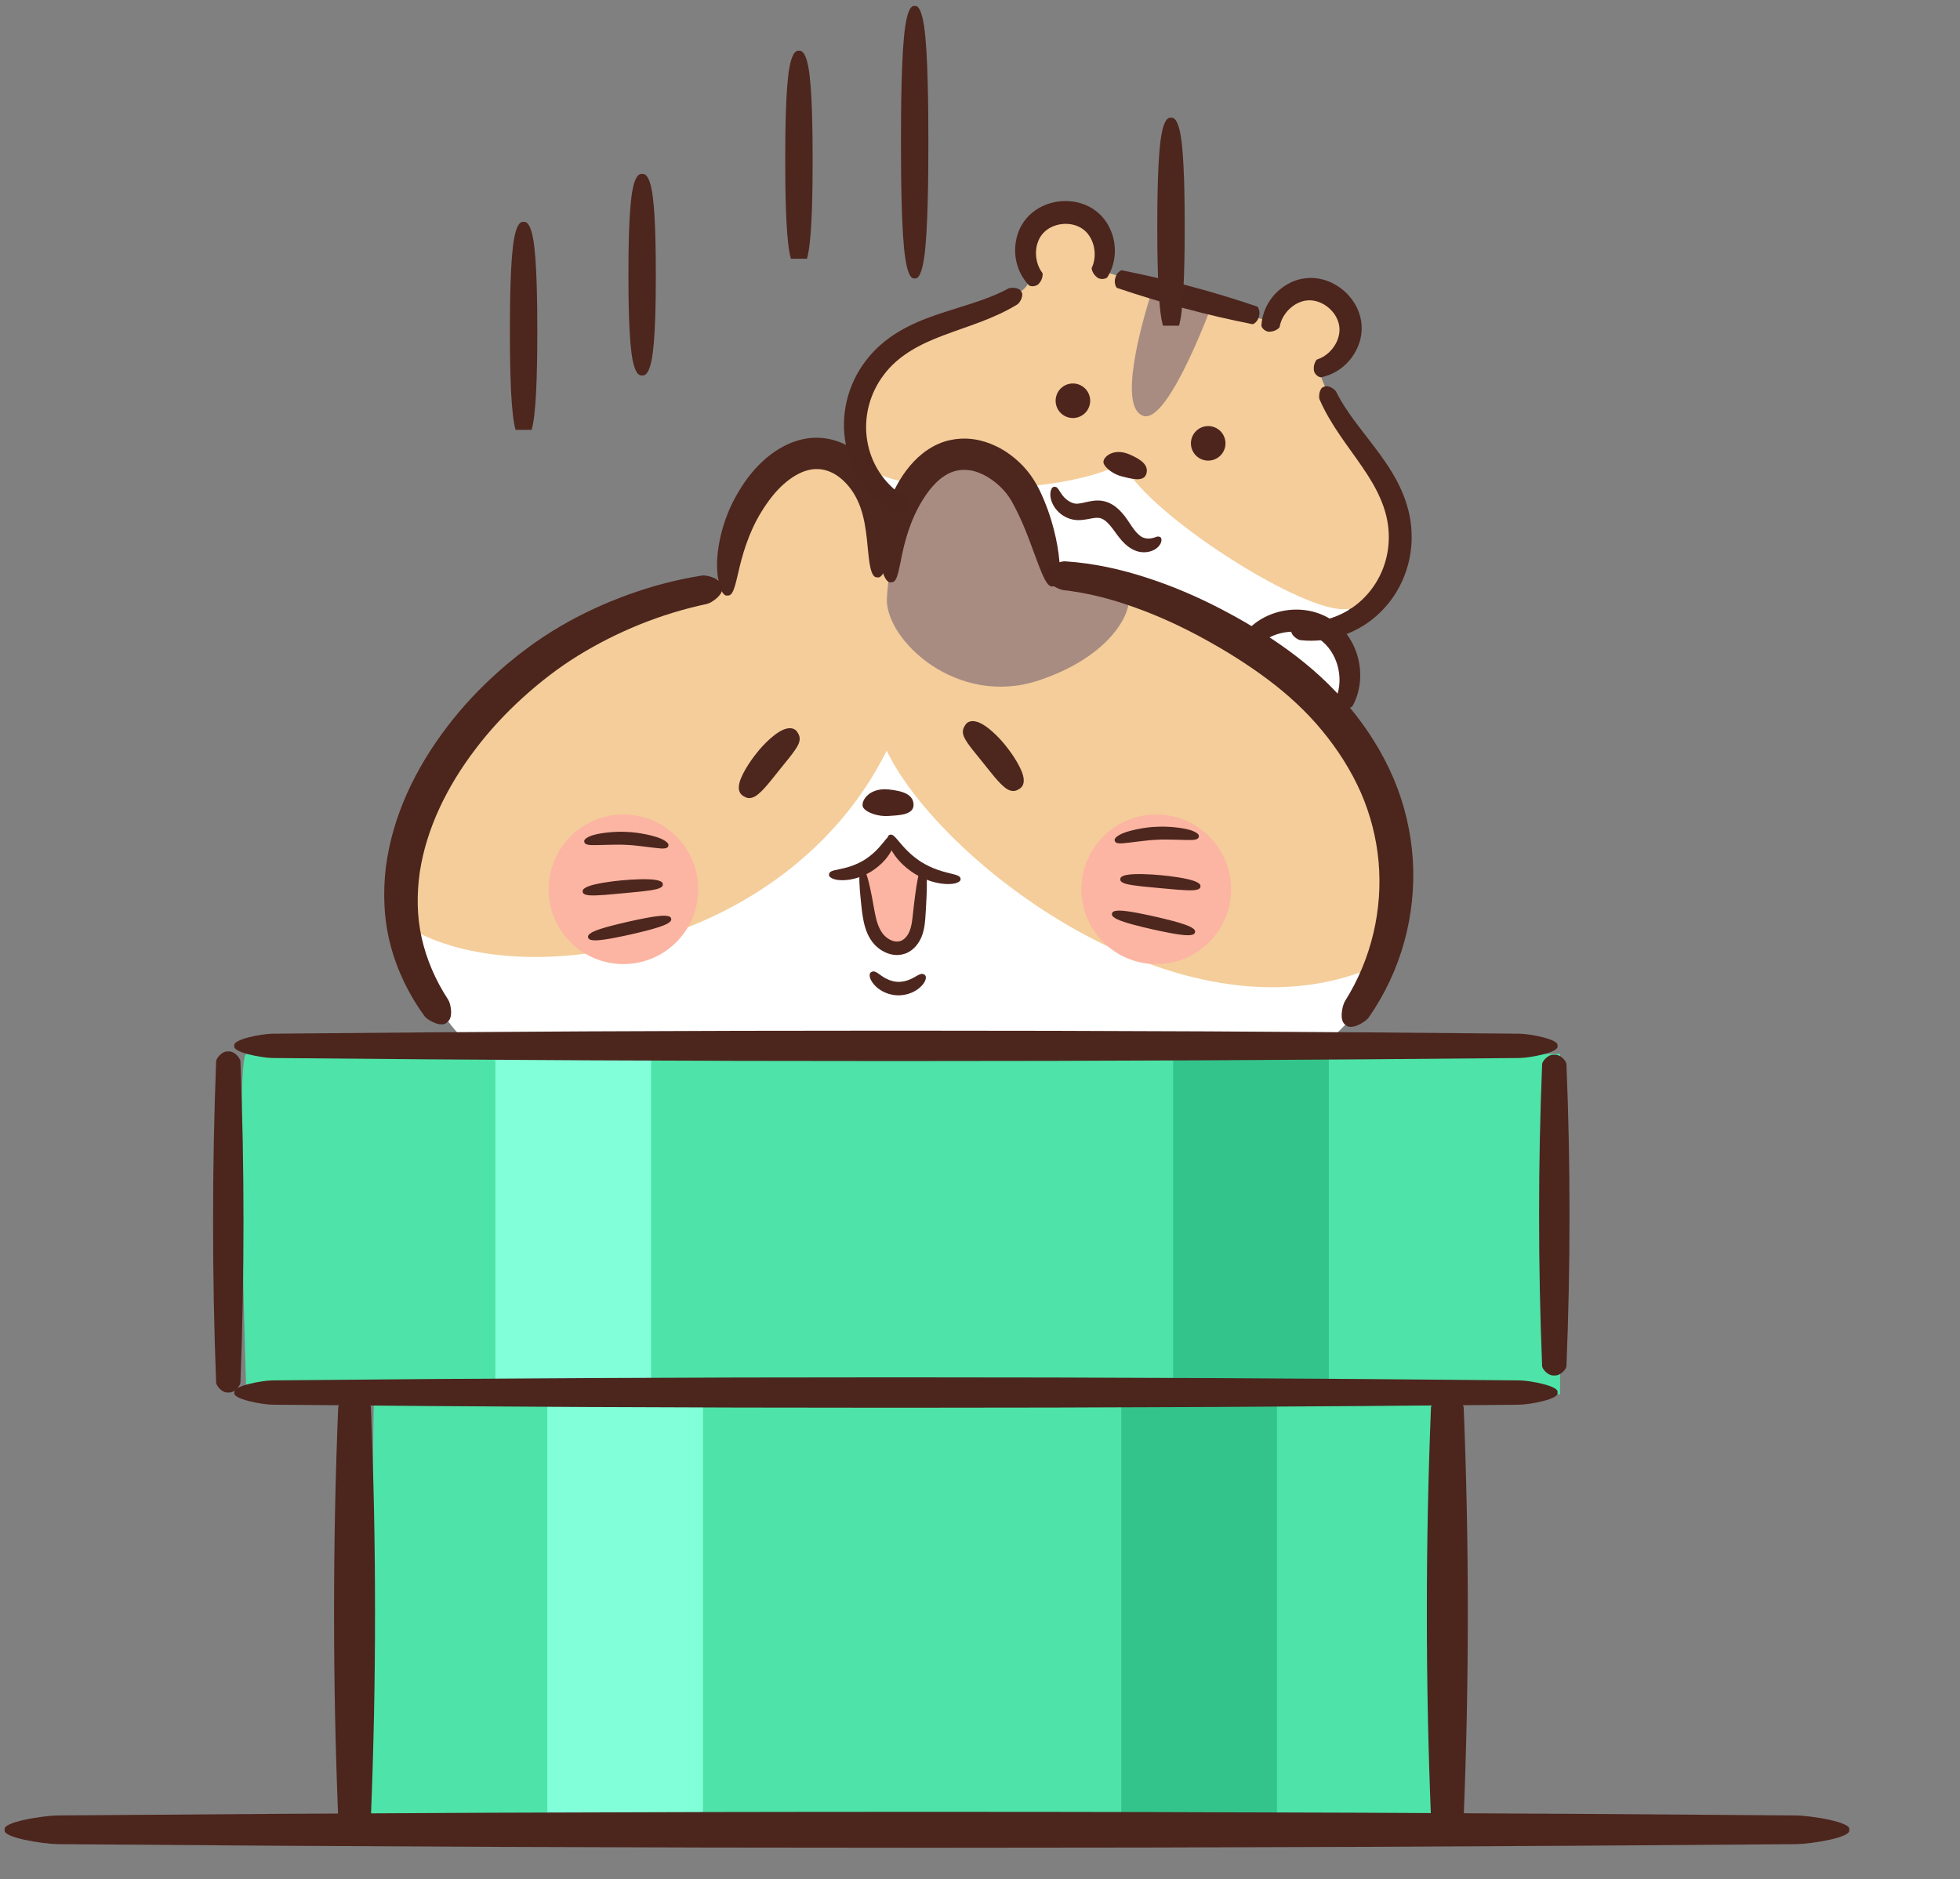 <?xml version="1.0" encoding="utf-8"?>
<!-- Generator: Adobe Illustrator 22.1.0, SVG Export Plug-In . SVG Version: 6.00 Build 0)  -->
<svg version="1.1" id="_x31__1_" xmlns="http://www.w3.org/2000/svg" xmlns:xlink="http://www.w3.org/1999/xlink" x="0px" y="0px"
	 viewBox="0 0 850 815" style="enable-background:new 0 0 850 815;" xml:space="preserve">
<rect x="0" y="0" width="850" height="815" fill="#808080" stroke="none"/>
<style type="text/css">
	.st0{fill:#FFFFFF;}
	.st1{fill:#F4CD9A;}
	.st2{fill:#FCB5A2;}
	.st3{fill:#4D251D;}
	.st4{fill:#4D261E;}
	.st5{fill:#A88C82;}
	.st6{fill:#4C251D;}
	.st7{fill:#4EE3A8;}
	.st8{fill:#81FFD8;}
	.st9{fill:#33C48C;}
</style>
<g>
	<path class="st0" d="M410.534,245.934c0-5.206-22.127-28.634-31.237-36.444c-9.11-7.81,0-31.238,28.636-42.952
		c28.633-11.714,145.778,24.731,163.999,44.255c18.223,19.524,23.428,53.365,3.905,62.476c11.714,10.412,13.016,28.635-6.509,44.254
		C549.805,333.141,410.534,245.934,410.534,245.934z"/>
	<path class="st1" d="M375.663,201.894c11.623,13.411,84.769,13.661,111.366-1.124c8.422,19.716,69.025,59.521,92.251,63.178
		c23.229,3.656,31.139-29.202,26.107-44.196c-5.032-14.993-26.333-44.084-28.75-48.058c-2.418-3.975-4.232-9.852-4.232-9.852
		s13.531-9.317,11.825-21.777c-1.707-12.46-17.056-16.3-23.174-11.602c-6.115,4.698-9.502,11.248-9.502,11.248l-71.691-21.58
		c0,0-0.007-24.178-11.647-27.179c-11.638-3.002-26.1,10.326-22.618,21.358c3.481,11.031-1.367,13.809-7.518,16.509
		c-6.148,2.7-42.97,11.307-60.63,30.585C359.788,178.681,375.663,201.894,375.663,201.894z"/>
	<path class="st0" d="M390.296,484.123c-53.337,0-84.452,7.408-146.681-8.889c-62.224-16.298-81.486-82.971-62.224-134.828
		c19.257-51.856,108.158-82.97,131.863-88.898c4.444-20.742,20.743-56.301,41.482-54.819c20.743,1.482,31.696,24.373,29.926,37.375
		c1.19-15.151,16.008-38.856,35.266-35.893c19.261,2.964,34.724,47.664,34.724,47.664s95.657,20.49,122.329,63.457
		c26.669,42.967,41.485,109.641-2.962,143.719C529.568,487.087,422.894,484.123,390.296,484.123z"/>
	<path class="st1" d="M177.236,402.24c48.303,29.205,163.757,10.542,207.308-76.661c22.688,47.46,126.308,128.332,209.432,94.633
		c0,0,25.837-55.042-2.248-94.356c-28.082-39.316-108.958-71.891-125.808-75.261c-12.696-1.313-12.353-6.739-12.353-6.739
		s-3.371-40.438-25.837-46.056c-22.465-5.616-38.193,24.712-41.564,35.945c-8.986-3.37-1.123-24.712-20.217-32.575
		c-19.095-7.864-46.055,3.369-51.673,43.808c-1.077,9.601-14.602,13.479-14.602,13.479S178.359,269.691,177.236,402.24z"/>
	<path class="st2" d="M302.793,385.711c0,17.917-14.523,32.441-32.44,32.441c-17.918,0-32.444-14.524-32.444-32.441
		c0-17.917,14.526-32.442,32.444-32.442C288.27,353.269,302.793,367.794,302.793,385.711z"/>
	<path class="st2" d="M533.885,385.711c0,17.917-14.523,32.441-32.441,32.441c-17.92,0-32.444-14.524-32.444-32.441
		c0-17.917,14.524-32.442,32.444-32.442C519.362,353.269,533.885,367.794,533.885,385.711z"/>
	<path class="st2" d="M385.986,367.67c1.191,0.795-12.311,10.724-12.311,10.724s-0.399,25.817,11.518,30.186
		c11.916,4.37,12.71-14.694,13.107-18.269c0.395-3.575,1.191-12.712,1.191-12.712L385.986,367.67z"/>
	<path class="st3" d="M385.307,342.405c-8.934-0.894-12.47,5.755-10.872,7.994c1.599,2.24,6.715,3.839,10.872,3.519
		c4.158-0.32,10.876-0.32,10.876-4.798C396.184,344.643,391.703,343.044,385.307,342.405z"/>
	<path class="st4" d="M287.765,364.327c-3.156-1.88-11.421-3.4-15.894-3.487c-4.458-0.348-12.834,0.368-16.155,1.932
		c-0.708,0.29-2.747,1.256-2.297,2.41c0.101,1.236,2.258,1.311,2.973,1.367c3.429,0.097,11.077-0.406,15.208-0.091
		c4.141,0.087,11.702,1.326,15.125,1.563c0.717,0.013,2.871,0.146,3.093-1.073C290.375,365.843,288.439,364.684,287.765,364.327z"/>
	<path class="st4" d="M284.837,381.74c-3.318-0.727-10.986-0.322-15.074,0.088c-4.095,0.351-11.704,1.369-14.83,2.694
		c-0.656,0.269-2.595,1.102-2.232,2.284c0.026,1.238,2.105,1.439,2.796,1.513c3.326,0.305,10.775-0.545,14.788-0.891
		c4.006-0.402,11.486-0.94,14.697-1.853c0.669-0.199,2.672-0.78,2.471-2.003C287.591,382.342,285.532,381.883,284.837,381.74z"/>
	<path class="st4" d="M287.995,397.171c-3.543-0.04-11.374,1.656-15.564,2.604c-4.189,0.947-11.988,2.786-15.169,4.346
		c-0.665,0.327-2.646,1.308-2.199,2.465c0.094,1.235,2.303,1.27,3.044,1.279c3.544,0.04,11.375-1.657,15.565-2.605
		c4.189-0.946,11.988-2.787,15.17-4.347c0.665-0.326,2.643-1.308,2.199-2.465C290.942,397.214,288.737,397.179,287.995,397.171z"/>
	<path class="st4" d="M486.568,365.799c3.424-0.237,10.987-1.476,15.128-1.562c4.128-0.316,11.776,0.186,15.205,0.092
		c0.715-0.057,2.871-0.133,2.973-1.369c0.451-1.154-1.589-2.12-2.294-2.41c-3.325-1.564-11.698-2.277-16.158-1.932
		c-4.47,0.087-12.734,1.609-15.89,3.486c-0.676,0.359-2.613,1.517-2.053,2.622C483.696,365.947,485.854,365.814,486.568,365.799z"/>
	<path class="st4" d="M488.314,383.353c3.208,0.913,10.687,1.452,14.697,1.853c4.011,0.344,11.46,1.194,14.785,0.89
		c0.694-0.072,2.77-0.275,2.799-1.511c0.362-1.185-1.58-2.015-2.236-2.285c-3.125-1.324-10.735-2.342-14.83-2.695
		c-4.088-0.409-11.756-0.812-15.071-0.088c-0.695,0.143-2.755,0.603-2.617,1.833C485.638,382.573,487.645,383.154,488.314,383.353z"
		/>
	<path class="st4" d="M484.45,398.691c3.182,1.561,10.98,3.4,15.17,4.348c4.193,0.948,12.021,2.643,15.565,2.604
		c0.74-0.008,2.95-0.043,3.047-1.279c0.444-1.155-1.533-2.137-2.199-2.463c-3.182-1.562-10.979-3.401-15.17-4.348
		c-4.189-0.948-12.02-2.644-15.564-2.604c-0.741,0.008-2.95,0.044-3.045,1.279C481.807,397.385,483.785,398.365,484.45,398.691z"/>
	<path class="st4" d="M384.24,363.975c-1.008,1.161-2.447,3.101-4.218,4.859c-1.752,1.779-3.837,3.319-5.371,4.266
		c-1.546,0.924-3.873,2.065-6.259,2.8c-2.378,0.763-4.763,1.146-6.258,1.504c-0.608,0.182-2.532,0.49-2.588,1.777
		c-0.387,1.222,1.701,2.028,2.448,2.205c1.739,0.508,4.78,0.563,7.808-0.117c3.039-0.643,5.968-2.028,7.883-3.178
		c1.903-1.168,4.48-3.13,6.451-5.532c2.001-2.374,3.352-5.099,3.704-6.877c0.186-0.745,0.434-2.969-0.832-3.187
		C385.84,361.953,384.681,363.518,384.24,363.975z"/>
	<path class="st4" d="M413.8,379.254c-1.664-0.457-4.353-1-7.028-1.942c-2.682-0.912-5.299-2.248-7.045-3.315
		c-1.73-1.09-4.089-2.842-6.096-4.842c-2.03-1.978-3.71-4.147-4.859-5.437c-0.499-0.511-1.837-2.231-2.962-1.602
		c-1.257,0.276-0.809,2.672-0.559,3.469c0.509,1.906,2.095,4.804,4.321,7.355c2.199,2.579,5.009,4.723,7.077,6.018
		c2.078,1.277,5.247,2.845,8.533,3.67c3.272,0.864,6.575,0.999,8.51,0.608c0.822-0.129,3.171-0.791,2.861-2.038
		C416.617,379.908,414.479,379.475,413.8,379.254z"/>
	<path class="st4" d="M397.975,381.312c-0.754,3.755-1.528,10.095-2.226,16.584c-0.346,3.161-0.958,6.003-2.329,7.895
		c-1.377,1.984-3.051,2.651-4.555,2.589c-1.501-0.003-3.691-0.89-5.359-2.64c-1.634-1.652-2.835-4.407-3.55-7.327
		c-0.731-2.932-1.187-6.186-1.752-9.016c-0.542-2.837-1.07-5.328-1.556-7.185c-0.408-1.555-1.629-6.18-2.83-5.604
		c-1.318-0.209-1.169,4.572-1.112,6.178c0.061,1.918,0.267,4.457,0.557,7.33c0.32,2.87,0.568,6.055,1.285,9.546
		c0.737,3.454,2.05,7.172,4.768,10.072c2.62,2.79,6.118,4.404,9.378,4.483c1.602,0.054,3.504-0.287,5.227-1.211
		c1.723-0.916,3.192-2.328,4.275-3.946c2.254-3.29,2.826-7.296,3.077-10.632c0.456-6.618,0.763-12.921,0.673-16.773
		c-0.04-1.604-0.17-6.388-1.472-6.102C399.241,375.049,398.292,379.739,397.975,381.312z"/>
	<path class="st4" d="M398.102,422.978c-1.034,0.535-2.499,1.514-4.189,2.109c-1.674,0.635-3.478,0.836-4.696,0.772
		c-1.217-0.057-2.992-0.441-4.591-1.242c-1.625-0.763-2.982-1.885-3.957-2.521c-0.428-0.227-1.574-1.188-2.663-0.551
		c-1.24,0.413-0.839,2.277-0.565,2.884c0.508,1.462,2.124,3.571,4.415,4.997c2.251,1.483,5.074,2.183,7.068,2.265
		c1.99,0.119,4.871-0.292,7.26-1.54c2.421-1.188,4.241-3.124,4.898-4.527c0.332-0.576,0.917-2.392-0.272-2.926
		C399.789,421.955,398.553,422.796,398.102,422.978z"/>
	<path class="st4" d="M341.195,316.017c-4.29,0.85-10.35,7.092-13.035,10.595c-2.842,3.457-7.436,10.352-7.72,14.313
		c-0.085,0.819-0.228,3.278,2.167,4.479c2.222,1.51,4.249,0.33,4.937-0.044c3.215-1.88,7.656-7.977,10.2-11.076
		c2.486-3.217,7.277-8.559,8.588-11.654c0.235-0.711,1.139-2.666-0.421-4.859C344.661,315.402,342.027,315.782,341.195,316.017z"/>
	<path class="st4" d="M418.045,319.565c1.316,3.094,6.102,8.436,8.592,11.653c2.545,3.098,6.985,9.197,10.196,11.076
		c0.689,0.375,2.718,1.553,4.937,0.044c2.395-1.201,2.252-3.661,2.167-4.478c-0.284-3.962-4.878-10.856-7.719-14.315
		c-2.686-3.502-8.745-9.744-13.033-10.593c-0.832-0.235-3.469-0.615-4.717,1.752C416.907,316.899,417.81,318.854,418.045,319.565z"
		/>
	<path class="st5" d="M384.59,259.604c-0.562,18.034,30.431,47.337,65.932,35.501c35.501-11.832,42.265-34.936,37.756-37.754
		c-4.51-2.818-27.611-3.382-32.121-11.835c-4.505-8.452-9.521-44.151-28.427-47.716c-18.909-3.564-30.064,9.899-35.815,22.922
		C386.166,233.746,384.59,259.604,384.59,259.604z"/>
	<path class="st4" d="M385.771,239.874c0.63-3.536,1.152-8.376,0.754-14.115c-0.199-2.861-0.646-5.94-1.475-9.096
		c-0.831-3.194-2.144-6.496-3.876-9.538c-3.443-6.099-8.751-11.615-15.421-14.673c-3.299-1.534-6.878-2.387-10.253-2.552
		c-3.363-0.165-6.503,0.286-9.132,1.046c-5.316,1.462-10.928,4.733-15.653,9.163c-4.813,4.431-8.735,9.95-11.819,15.62
		c-6.307,11.451-8.353,24.065-7.86,31.435c0.052,1.545,0.323,4.628,1.119,7.145c0.783,2.53,2.01,4.447,3.446,3.964
		c1.514,0.229,2.402-1.775,3.1-4.072c0.682-2.308,1.227-4.952,1.569-6.271c1.422-6.299,4.166-16.611,9.844-25.806
		c2.816-4.614,6.131-8.942,9.688-12.075c3.547-3.211,7.251-5.203,10.216-6.017c2.993-0.858,6.53-0.925,10.171,0.684
		c3.658,1.553,7.318,4.919,9.89,9.017c1.305,2.055,2.326,4.196,3.109,6.465c0.803,2.309,1.38,4.667,1.811,6.971
		c0.861,4.609,1.153,8.972,1.511,12.306c0.35,2.746,0.869,11.348,3.871,10.91C383.274,251.372,385.275,242.888,385.771,239.874z"/>
	<path class="st4" d="M459.384,242.868c-0.649-7.093-2.917-18.52-8.5-30.143c-1.399-2.865-3.259-5.963-5.494-8.642
		c-2.212-2.677-4.742-5.015-7.436-6.975c-5.358-3.953-11.538-6.236-17.003-6.749c-2.722-0.277-5.85-0.157-9.107,0.566
		c-3.277,0.713-6.549,2.167-9.469,4.112c-5.893,3.921-10.239,9.582-13.362,15.277c-6.415,11.406-8.128,24.084-7.397,31.382
		c0.124,1.535,0.482,4.588,1.393,7.053c0.868,2.48,2.21,4.316,3.616,3.771c1.527,0.154,2.297-1.862,2.916-4.148
		c0.578-2.299,1.055-4.915,1.331-6.218c1.214-6.219,3.671-16.429,9.307-25.356c2.706-4.44,6.085-8.305,9.56-10.49
		c3.469-2.243,6.862-2.698,9.881-2.432c6.007,0.334,15.316,5.868,19.832,14.851c5.116,9.327,8.481,20.048,10.89,26.165
		c1.115,2.568,3.598,10.425,6.395,9.433C459.837,254.717,459.743,245.814,459.384,242.868z"/>
	<path class="st6" d="M593.578,441.31c14.151-20.304,20.651-44.612,19.105-68.582c-0.771-11.997-3.605-23.881-8.301-35.033
		c-4.764-11.129-11.284-21.526-19.141-30.98c-7.831-9.492-16.846-17.564-26.404-24.563c-9.548-6.944-19.366-12.837-29.631-18.158
		c-10.233-5.311-20.886-9.884-32.053-13.478c-11.14-3.624-22.85-6.239-35.107-7.037c-2.492-0.249-9.4,2.492-8.794,5.805
		c-0.444,3.381,5.623,6.248,7.73,6.644c10.888,1.207,21.491,4,31.687,7.723c10.217,3.686,20.064,8.253,29.566,13.472
		c9.479,5.189,18.792,11.016,27.432,17.464c8.572,6.428,16.628,13.724,23.575,22.145c6.964,8.394,12.699,17.471,16.945,27.058
		c4.17,9.617,6.761,19.742,7.674,30.046c1.837,20.592-3.051,42.143-14.654,60.506c-1.064,1.818-2.563,8.398,0.28,10.145
		C585.73,447.091,592.123,443.389,593.578,441.31z"/>
	<path class="st6" d="M304.454,249.626c-11.085,1.751-21.777,4.593-32.03,8.3c-10.256,3.721-20.067,8.227-29.517,13.78
		c-9.413,5.509-18.168,12.017-26.388,19.279c-8.203,7.275-15.868,15.342-22.707,24.379c-13.671,17.951-23.614,38.517-26.491,60.897
		c-1.302,11.144-0.881,22.671,2.048,33.721c2.901,11.045,8.001,21.527,14.781,30.816c1.449,1.86,7.538,5.129,9.763,2.561
		c2.839-1.807,1.554-8.08,0.48-9.717c-5.537-8.443-9.434-17.538-11.529-26.902c-2.114-9.373-2.147-19.019-0.816-28.484
		c2.918-18.981,11.782-37.121,24.195-53.418c6.196-8.188,13.16-15.604,20.589-22.353c7.436-6.736,15.349-12.853,23.781-18.072
		c16.844-10.376,35.808-18.209,56.065-22.493c1.984-0.476,7.352-4.096,6.494-7.336C313.271,251.18,306.706,249.286,304.454,249.626z
		"/>
	<path class="st4" d="M498.856,233.542c-0.842,0.089-2.176,0.065-3.312-0.461c-0.989-0.443-2.42-1.656-3.615-3.265
		c-1.276-1.639-2.451-3.664-4.014-5.749c-1.531-2.036-3.377-3.924-5.42-5.151c-1.004-0.612-2.267-1.202-3.748-1.537
		c-1.482-0.342-3.106-0.369-4.5-0.187c-2.835,0.363-5.08,1.163-6.724,1.245c-2.95,0.356-5.873-2.235-7.013-3.956
		c-0.287-0.357-0.754-1.113-1.224-1.852c-0.505-0.721-0.975-1.503-1.824-1.457c-0.773-0.244-1.51,0.571-1.791,1.801
		c-0.313,1.215-0.121,2.712,0.068,3.42c0.399,1.717,1.452,3.936,3.476,5.805c1.938,1.882,5.064,3.42,8.461,3.398
		c3.194-0.035,5.661-0.87,7.371-0.977c1.706-0.152,2.5,0.146,3.538,0.737c0.958,0.565,2.176,1.695,3.423,3.281
		c1.23,1.531,2.61,3.712,4.427,5.771c1.861,2.08,4.18,4.059,7.274,4.847c2.95,0.691,5.514,0.029,7.202-1.002
		c0.702-0.383,2.082-1.51,2.564-2.905c0.51-1.395,0.088-2.514-0.728-2.537c-0.767-0.323-1.508,0.181-2.179,0.363
		C499.901,233.395,499.242,233.512,498.856,233.542z"/>
	<path class="st5" d="M499.398,126.649c-4.542,14.417-14.606,50.254-3.518,53.748c11.091,3.491,30.422-50.153,30.422-50.153
		L499.398,126.649z"/>
	<path class="st3" d="M472.436,176.068c-1.244,3.947-5.449,6.138-9.397,4.896c-3.948-1.243-6.138-5.45-4.894-9.397
		c1.239-3.946,5.448-6.138,9.393-4.896C471.487,167.915,473.68,172.123,472.436,176.068z"/>
	<path class="st3" d="M531.112,194.544c-1.244,3.947-5.449,6.138-9.397,4.896c-3.948-1.243-6.138-5.451-4.898-9.397
		c1.244-3.947,5.453-6.14,9.397-4.896C530.161,186.39,532.354,190.596,531.112,194.544z"/>
	<path class="st3" d="M489.799,197.082c-7.234-3.099-11.942,1.529-11.196,3.823c0.748,2.293,4.605,4.977,8.164,5.805
		c3.564,0.827,9.179,2.594,10.357-1.149C498.302,201.817,494.981,199.301,489.799,197.082z"/>
	<path class="st7" d="M676.569,457.128v147.619h-45.676c0,0-7.205,186.311,0,186.311c-1.827,0.032-33.661,0.201-80.035,0.433
		c-20.048,0.101-42.852,0.235-67.084,0.369c-57.424,0.266-123.086,0.6-180.214,0.901c-24.329,0.134-47.134,0.235-67.087,0.334
		c-45.907,0.235-76.742,0.402-76.742,0.402l2.388-188.75h-55.304c0,0-4.81-147.619,0-147.619h466.385
		C634.477,457.128,676.569,457.128,676.569,457.128z"/>
	<path class="st8" d="M304.869,602.408v190.353c-24.489,0.134-47.444,0.235-67.528,0.334V605.048h-22.518v-147.92h67.528v145.28
		H304.869z"/>
	<path class="st9" d="M576.284,457.128v147.92h-22.488v186.444c-20.178,0.101-43.134,0.235-67.528,0.369V602.408h22.488v-145.28
		H576.284z"/>
	<path class="st6" d="M480.31,120.148c4.284-7.025,4.14-15.679,0.209-22.626c-1.945-3.478-5.169-6.524-8.915-8.242
		c-3.742-1.772-7.883-2.357-11.959-1.968c-4.069,0.458-8,1.883-11.297,4.386c-3.315,2.454-5.84,6.097-7.028,9.9
		c-2.421,7.61-0.78,16.106,4.859,22.101c0.571,0.681,3.469,0.786,4.614-0.995c1.403-1.627,1.488-3.86,1.308-4.26
		c-3.002-3.864-3.579-9.52-1.886-13.746c1.576-4.214,5.534-6.975,10.454-7.529c4.931-0.47,9.368,1.418,11.78,5.216
		c2.525,3.788,3.125,9.441,0.985,13.841c-0.094,0.429,0.451,2.598,2.157,3.9C477.076,121.632,479.892,120.931,480.31,120.148z"/>
	<path class="st6" d="M545.217,132.962c-9.854-3.333-19.071-6.144-29.103-8.823c-10.027-2.694-19.418-4.865-29.617-6.905
		c-0.516-0.078-2.379,1.27-2.813,3.347c-0.662,2.016,0.278,4.113,0.763,4.302c9.855,3.334,19.076,6.146,29.103,8.825
		c10.027,2.692,19.418,4.865,29.622,6.905c0.516,0.078,2.375-1.27,2.809-3.346C546.643,135.249,545.704,133.15,545.217,132.962z"/>
	<path class="st6" d="M392.288,215.517c-8.967-5.584-14.71-14.746-16.23-24.569c-1.583-9.827,0.978-20.185,7.248-28.405
		c6.271-8.385,15.603-13.261,25.817-17.082c10.184-3.908,21.499-6.944,32.156-13.476c1.061-0.728,2.996-4.051,1.531-5.63
		c-1.018-1.86-4.607-1.72-5.525-1.207c-9.651,5.215-20.458,7.681-31.373,11.458c-5.463,1.896-11.016,4.139-16.309,7.341
		c-5.273,3.19-10.288,7.378-14.168,12.579c-7.942,10.354-11.048,23.725-8.653,36.06c2.251,12.348,10.196,23.65,21.525,29.776
		c1.201,0.575,5.101,0.597,5.675-1.488C395.025,219.035,393.152,216.024,392.288,215.517z"/>
	<path class="st6" d="M554.928,141.884c0.763-4.833,4.496-9.123,8.735-10.779c4.154-1.733,8.872-0.737,12.644,2.472
		c3.717,3.274,5.377,7.805,4.255,12.161c-1.034,4.435-4.748,8.739-9.42,10.187c-0.378,0.225-1.585,2.105-1.367,4.24
		c-0.085,2.117,2.349,3.69,3.208,3.46c8.056-1.683,14.268-7.707,16.644-15.329c1.208-3.799,1.224-8.232-0.088-12.14
		c-1.265-3.942-3.674-7.361-6.744-10.068c-3.12-2.652-6.846-4.547-10.928-5.239c-4.056-0.737-8.441-0.09-12.031,1.648
		c-7.205,3.44-12.278,10.451-12.794,18.663c-0.104,0.882,1.801,3.069,3.883,2.684C553.071,143.754,554.759,142.29,554.928,141.884z"
		/>
	<path class="st6" d="M563.888,277.647c12.795,1.468,25.781-3.242,34.703-12.073c9.029-8.737,14.142-21.476,13.568-34.512
		c-0.2-6.485-1.913-12.791-4.405-18.425c-2.503-5.659-5.769-10.68-9.159-15.361c-6.784-9.352-14.23-17.565-19.151-27.369
		c-0.456-0.945-3.318-3.115-5.218-2.175c-2.104,0.456-2.424,4.289-1.974,5.491c4.992,11.462,12.53,20.432,18.635,29.47
		c6.183,8.984,11.039,18.326,11.371,28.791c0.428,10.329-3.406,20.288-10.334,27.434c-6.875,7.18-16.83,11.397-27.376,10.837
		c-1.002-0.078-4.262,1.316-4.461,3.42C559.368,275.213,562.573,277.43,563.888,277.647z"/>
	<path class="st6" d="M658.972,448.344c-92.359-0.892-178.075-1.332-270.434-1.323c-92.359-0.009-178.075,0.431-270.433,1.323
		c-4.61,0.077-17.505,2.451-16.461,5.272c-1.044,2.819,11.851,5.193,16.461,5.27c92.359,0.892,178.075,1.332,270.433,1.323
		c92.359,0.009,178.075-0.431,270.434-1.323c4.611-0.077,17.506-2.451,16.462-5.27C676.474,450.795,663.583,448.421,658.972,448.344
		z"/>
	<path class="st6" d="M658.972,598.717c-92.359-0.892-178.075-1.332-270.434-1.323c-92.359-0.009-178.075,0.431-270.433,1.323
		c-4.61,0.077-17.505,2.451-16.461,5.27c-1.044,2.821,11.851,5.195,16.461,5.272c92.359,0.892,178.075,1.332,270.433,1.323
		c92.359,0.009,178.075-0.431,270.434-1.323c4.611-0.077,17.506-2.451,16.462-5.272
		C676.474,601.168,663.583,598.794,658.972,598.717z"/>
	<path class="st6" d="M778.968,787.418c-128.745-1.052-248.225-1.575-376.97-1.563c-128.745-0.012-248.222,0.511-376.967,1.563
		c-6.429,0.09-24.401,2.892-22.948,6.222c-1.453,3.33,16.519,6.132,22.948,6.222c128.745,1.055,248.222,1.575,376.967,1.563
		c128.745,0.011,248.225-0.509,376.97-1.561c6.428-0.092,24.401-2.894,22.948-6.224
		C803.365,790.311,785.393,787.508,778.968,787.418z"/>
	<path class="st6" d="M104.273,599.729c0.891-23.812,1.331-45.909,1.322-69.718c0.009-23.81-0.431-45.907-1.322-69.717
		c-0.078-1.189-2.451-4.513-5.273-4.246c-2.819-0.267-5.195,3.056-5.27,4.246c-0.891,23.81-1.334,45.907-1.324,69.717
		c-0.01,23.81,0.433,45.906,1.324,69.718c0.075,1.188,2.451,4.513,5.27,4.243C101.822,604.24,104.194,600.917,104.273,599.729z"/>
	<path class="st6" d="M160.85,788.211c1.201-30.347,1.798-58.513,1.784-88.861c0.014-30.349-0.584-58.513-1.781-88.863
		c-0.104-1.515-3.299-5.752-7.097-5.41c-3.799-0.342-6.993,3.895-7.097,5.41c-1.201,30.35-1.795,58.514-1.781,88.863
		c-0.014,30.347,0.581,58.513,1.781,88.861c0.104,1.516,3.298,5.752,7.097,5.41C157.554,793.963,160.749,789.727,160.85,788.211z"/>
	<path class="st6" d="M634.764,788.211c1.201-30.347,1.794-58.513,1.781-88.861c0.013-30.349-0.581-58.513-1.781-88.863
		c-0.101-1.515-3.3-5.752-7.094-5.41c-3.799-0.342-6.996,3.895-7.097,5.41c-1.201,30.35-1.795,58.514-1.781,88.863
		c-0.014,30.347,0.581,58.513,1.781,88.861c0.101,1.516,3.299,5.752,7.097,5.41C631.464,793.963,634.663,789.727,634.764,788.211z"
		/>
	<path class="st6" d="M679.326,592.588c0.891-22.391,1.331-43.17,1.324-65.56c0.007-22.391-0.433-43.17-1.324-65.561
		c-0.075-1.117-2.451-4.243-5.27-3.991c-2.822-0.253-5.195,2.874-5.273,3.991c-0.891,22.391-1.331,43.17-1.322,65.561
		c-0.009,22.39,0.431,43.169,1.322,65.56c0.078,1.117,2.451,4.243,5.273,3.991C676.876,596.831,679.251,593.705,679.326,592.588z"/>
	<path class="st6" d="M586.517,306.312c3.436-6.222,4.102-13.375,2.659-19.953c-1.456-6.567-5.139-12.951-11.231-17.202
		c-6.128-4.205-13.401-5.402-20.057-4.447c-6.667,0.967-13.124,4.109-17.738,9.52c-0.453,0.609-0.297,3.194,1.52,4.319
		c1.644,1.331,3.961,1.373,4.278,1.071c7.234-6.616,18.775-7.454,26.359-2.317c7.482,5.289,10.764,16.384,7.12,25.485
		c-0.17,0.404,0.688,2.556,2.512,3.625C583.633,307.718,586.106,306.953,586.517,306.312z"/>
	<path class="st4" d="M282.527,156.472c1.735-8.167,1.889-27.147,1.889-37.322c0-10.177-0.154-29.157-1.889-37.323
		c-0.362-1.707-1.462-6.791-4.052-6.368c-2.592-0.423-3.694,4.661-4.057,6.368c-1.732,8.166-1.886,27.146-1.886,37.323
		c0,10.175,0.154,29.155,1.886,37.322c0.362,1.706,1.465,6.79,4.057,6.367C281.065,163.262,282.165,158.178,282.527,156.472z"/>
	<path class="st4" d="M350.531,109.708c1.732-8.84,1.886-29.381,1.886-40.393c0-11.014-0.154-31.554-1.886-40.394
		c-0.362-1.846-1.465-7.348-4.056-6.889c-2.592-0.458-3.691,5.043-4.053,6.889c-1.735,8.84-1.889,29.381-1.889,40.394
		c0,11.013,0.154,31.553,1.889,40.393c0.112,0.575,0.298,1.507,0.579,2.512h6.95c-0.617-2.188-1.694-4.693-3.475-4.379
		c-1.782-0.314-2.859,2.192-3.475,4.379h6.953C350.231,111.215,350.417,110.283,350.531,109.708z"/>
	<path class="st4" d="M231.128,183.929c1.732-8.839,1.889-29.377,1.889-40.392c0-11.014-0.157-31.553-1.889-40.392
		c-0.362-1.847-1.465-7.35-4.055-6.891c-2.589-0.458-3.691,5.044-4.053,6.891c-1.732,8.839-1.889,29.378-1.889,40.392
		c0,11.015,0.157,31.553,1.889,40.392c0.115,0.576,0.298,1.51,0.577,2.513h6.954c-0.617-2.188-1.697-4.692-3.478-4.377
		c-1.782-0.315-2.859,2.189-3.476,4.377h6.954C230.832,185.439,231.015,184.505,231.128,183.929z"/>
	<path class="st4" d="M511.882,138.75c1.733-8.838,1.89-29.378,1.89-40.393c0-11.013-0.157-31.552-1.89-40.392
		c-0.362-1.847-1.462-7.35-4.052-6.892c-2.591-0.458-3.694,5.044-4.056,6.892c-1.733,8.84-1.89,29.379-1.89,40.392
		c0,11.015,0.157,31.556,1.89,40.393c0.114,0.577,0.297,1.509,0.577,2.514h6.953c-0.617-2.19-1.694-4.695-3.475-4.379
		c-1.784-0.315-2.862,2.19-3.478,4.379h6.953C511.586,140.259,511.772,139.328,511.882,138.75z"/>
	<path class="st4" d="M400.722,112.125c1.732-11.04,1.886-36.697,1.886-50.454c0-13.759-0.153-39.415-1.886-50.456
		c-0.362-2.307-1.465-9.18-4.056-8.608c-2.591-0.572-3.69,6.301-4.052,8.608c-1.735,11.041-1.889,36.697-1.889,50.456
		c0,13.757,0.154,39.414,1.889,50.454c0.362,2.308,1.462,9.18,4.052,8.608C399.257,121.305,400.36,114.433,400.722,112.125z"/>
</g>
</svg>

